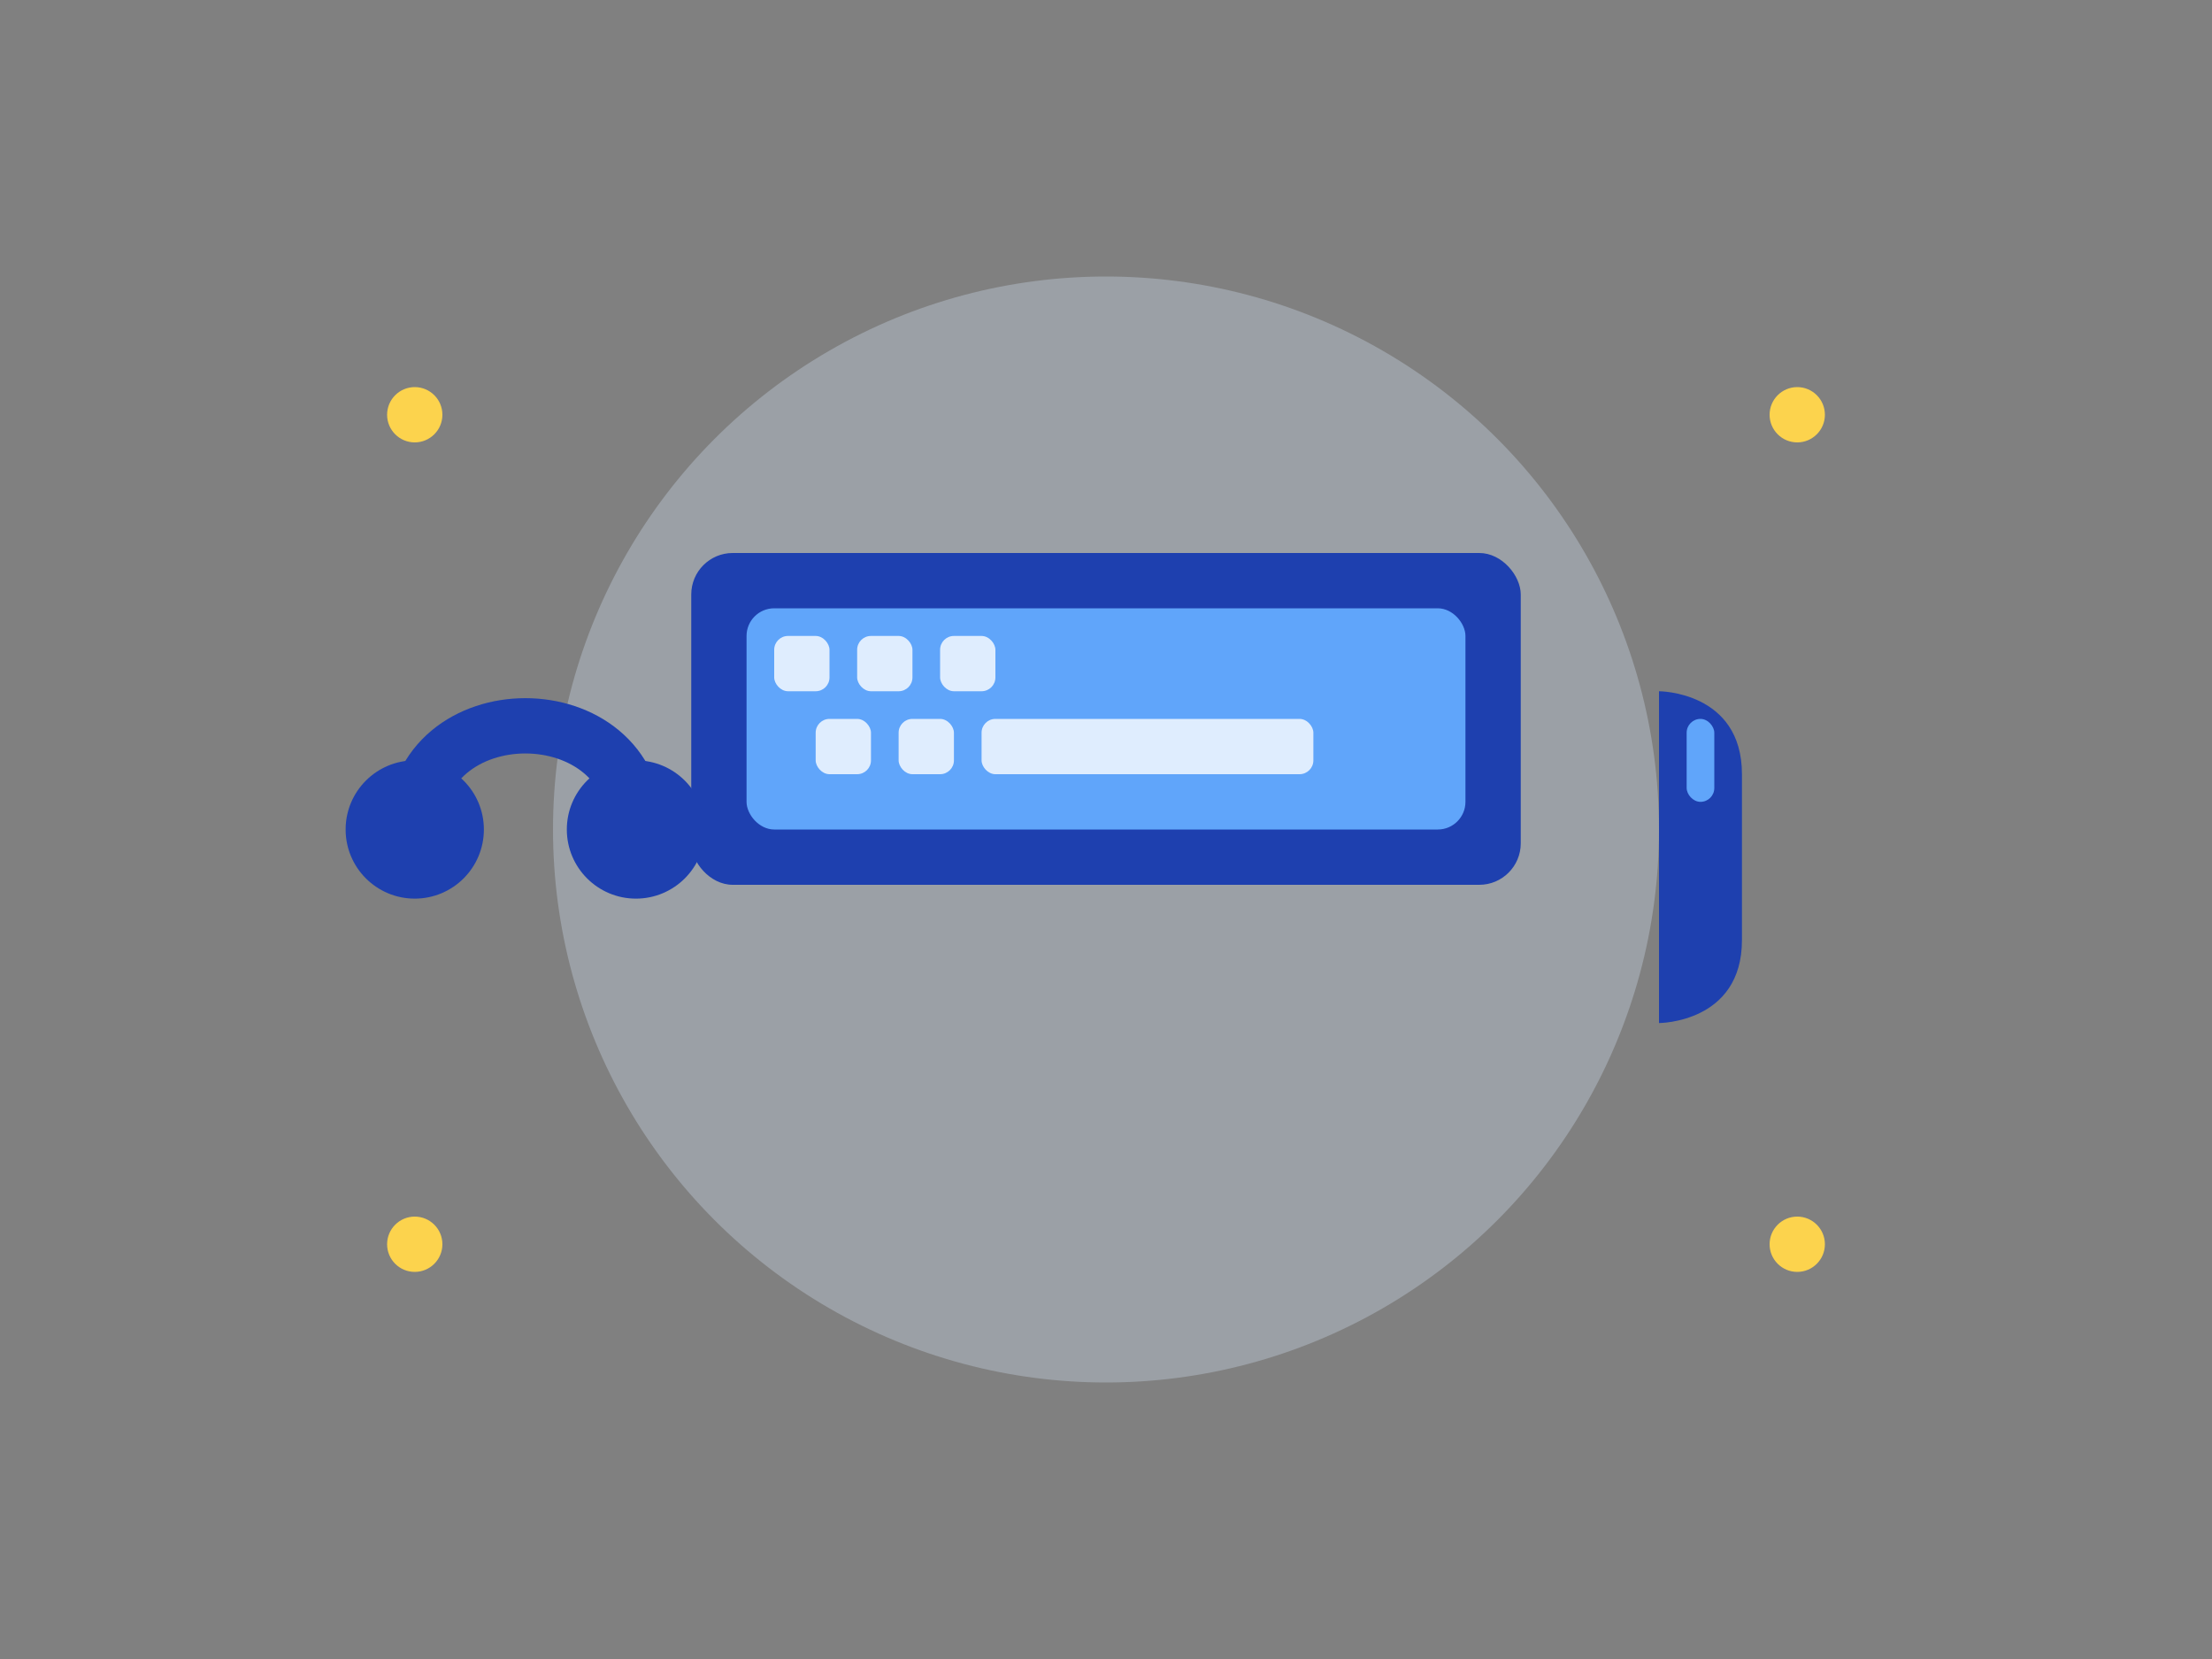 <svg width="800" height="600" viewBox="0 0 800 600" fill="none" xmlns="http://www.w3.org/2000/svg">
  <rect x="0" y="0" width="800" height="600" fill="#808080" stroke="none"/>
  <!-- Cercle décoratif de fond -->
  <circle cx="400" cy="300" r="200" fill="#DBEAFE" fill-opacity="0.3"/>
  
  <!-- Clavier -->
  <g transform="translate(250, 200)">
    <rect x="0" y="0" width="300" height="120" rx="15" fill="#1E40AF"/>
    <rect x="20" y="20" width="260" height="80" rx="10" fill="#60A5FA"/>
    <!-- Touches -->
    <g fill="#FFFFFF" fill-opacity="0.8">
      <rect x="30" y="30" width="20" height="20" rx="5"/>
      <rect x="60" y="30" width="20" height="20" rx="5"/>
      <rect x="90" y="30" width="20" height="20" rx="5"/>
      <rect x="45" y="60" width="20" height="20" rx="5"/>
      <rect x="75" y="60" width="20" height="20" rx="5"/>
      <rect x="105" y="60" width="120" height="20" rx="5"/>
    </g>
  </g>

  <!-- Souris -->
  <g transform="translate(600, 250)">
    <path d="M0 0 C0 0 30 0 30 30 L30 90 C30 120 0 120 0 120 L0 0Z" 
          fill="#1E40AF"/>
    <rect x="10" y="10" width="10" height="30" rx="5" fill="#60A5FA"/>
  </g>

  <!-- Casque -->
  <g transform="translate(150, 250)">
    <path d="M0 50 C0 0 80 0 80 50" stroke="#1E40AF" stroke-width="20" stroke-linecap="round"/>
    <circle cx="0" cy="50" r="25" fill="#1E40AF"/>
    <circle cx="80" cy="50" r="25" fill="#1E40AF"/>
  </g>

  <!-- Points décoratifs -->
  <circle cx="150" cy="150" r="10" fill="#FCD34D"/>
  <circle cx="650" cy="150" r="10" fill="#FCD34D"/>
  <circle cx="150" cy="450" r="10" fill="#FCD34D"/>
  <circle cx="650" cy="450" r="10" fill="#FCD34D"/>
</svg> 